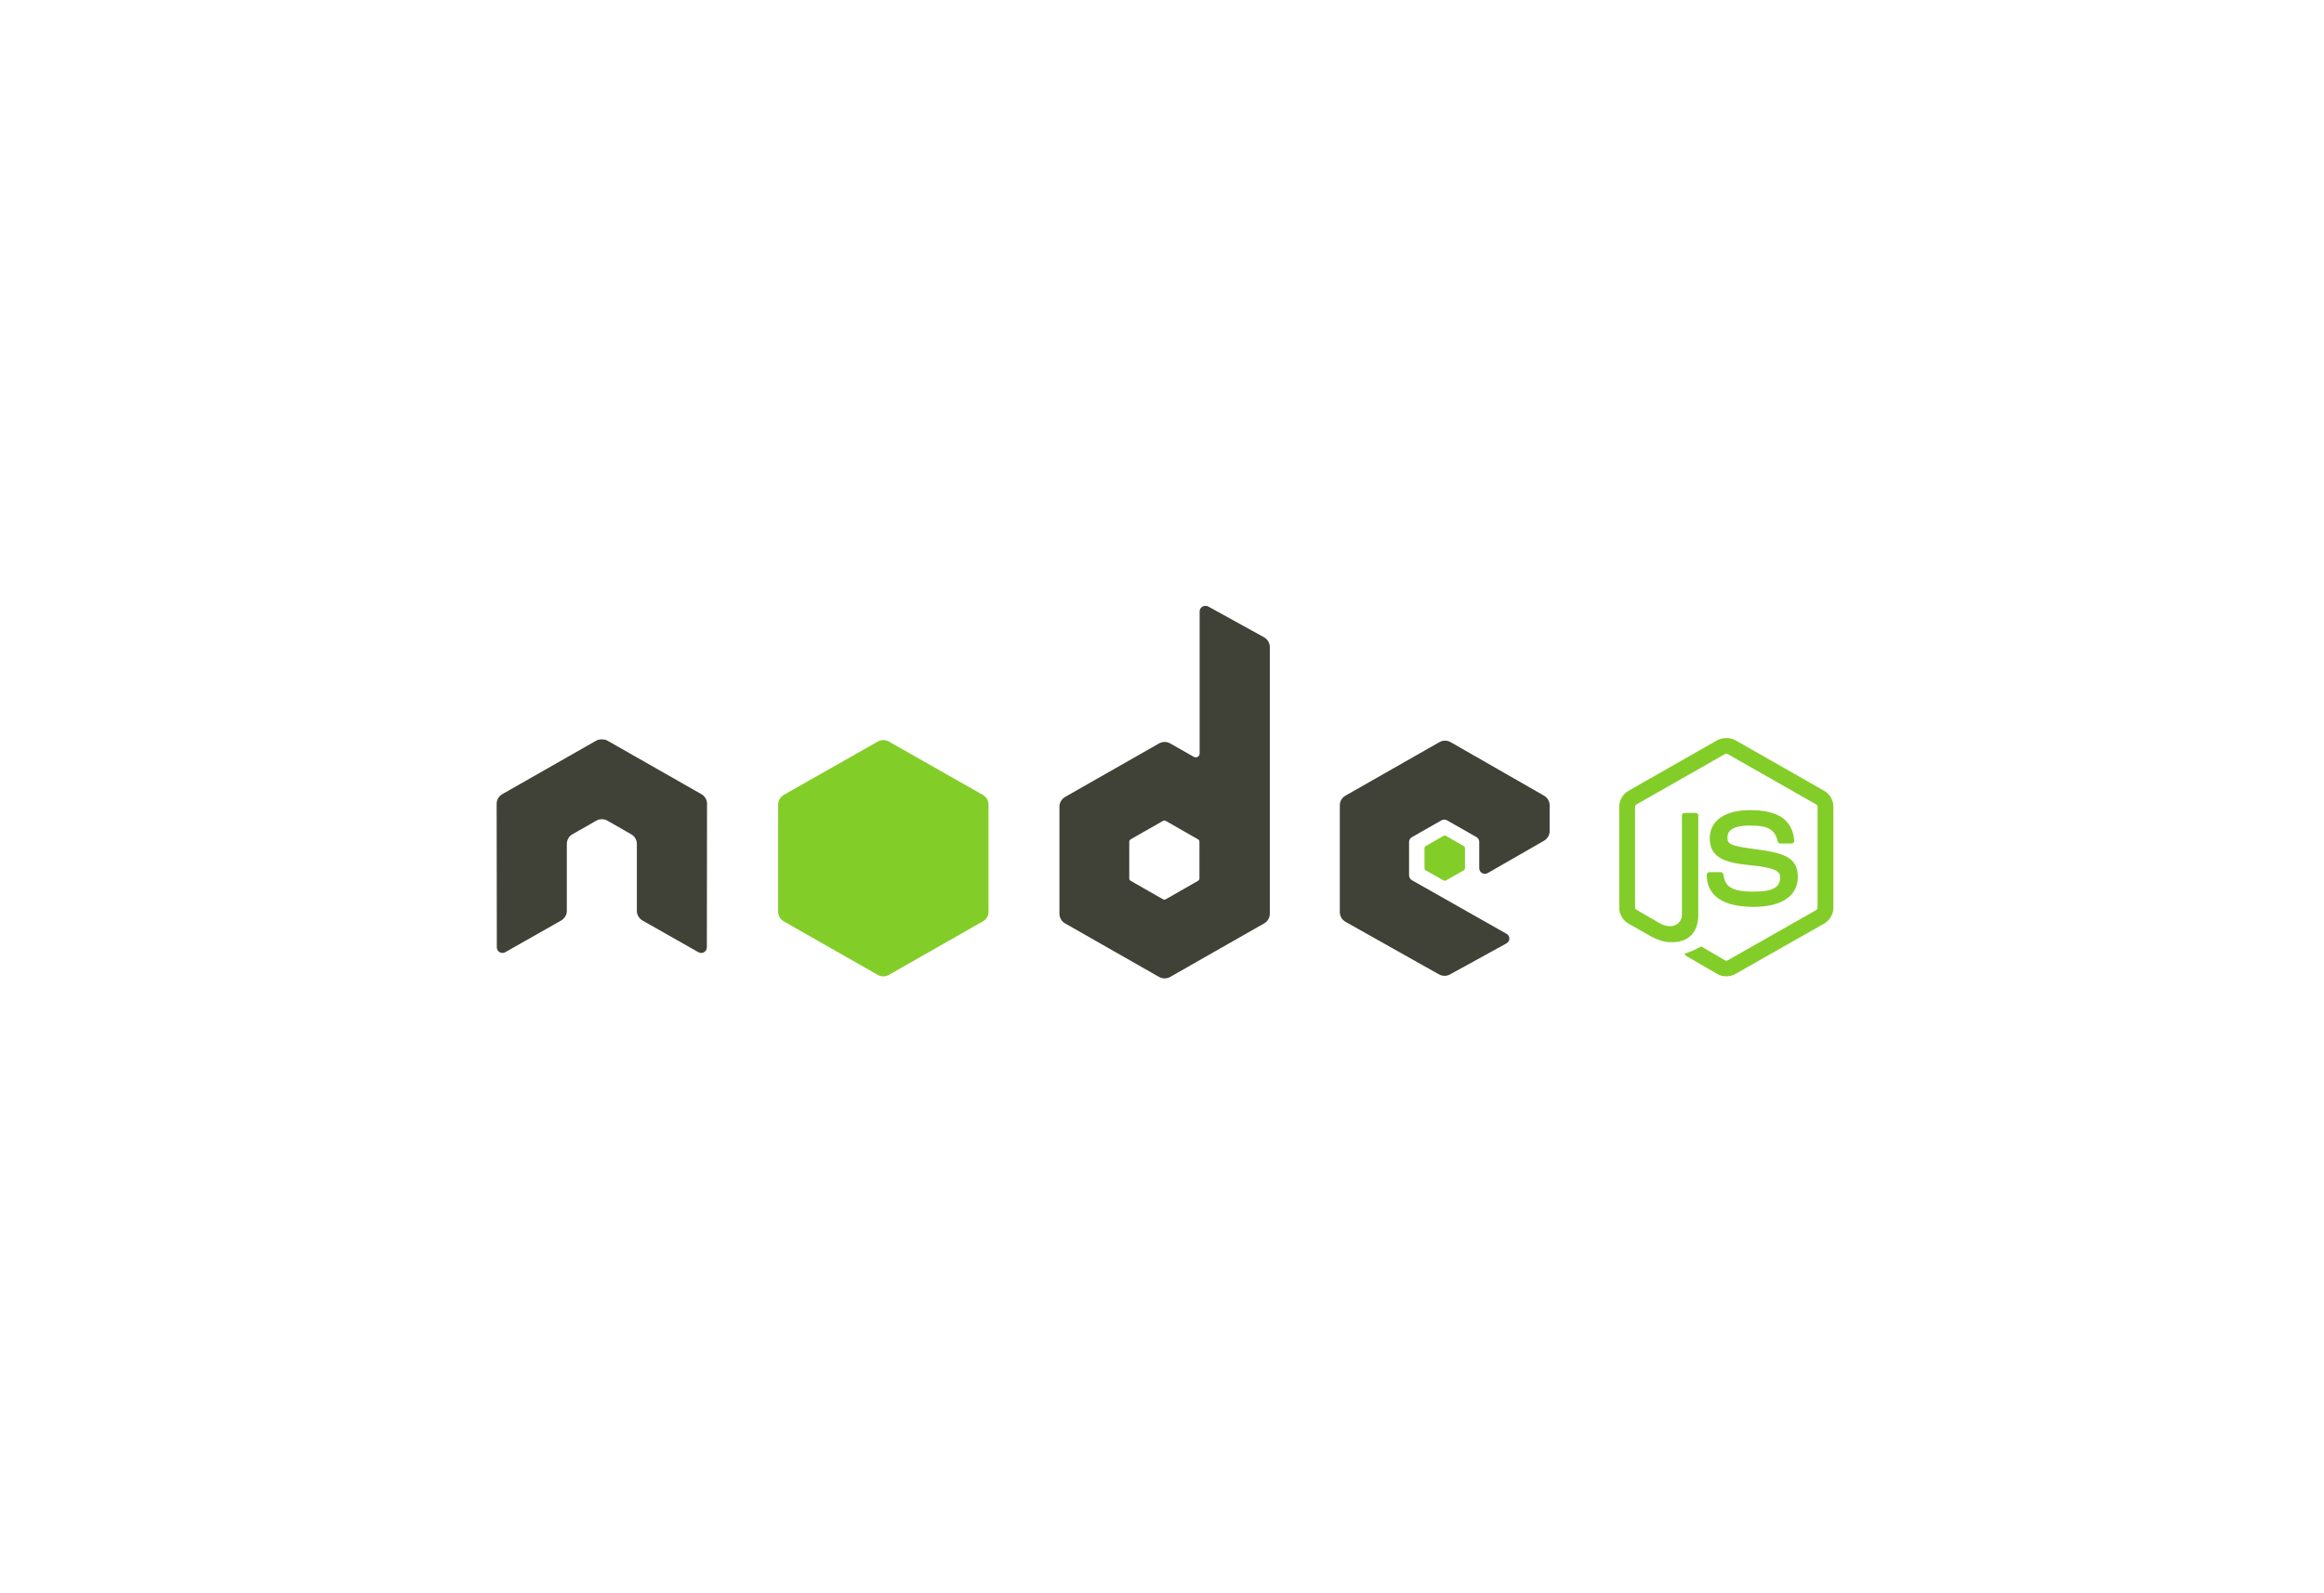 <svg width="175" height="120" viewBox="0 0 175 120" fill="none" xmlns="http://www.w3.org/2000/svg">
<mask id="mask0_135_1520" style="mask-type:alpha" maskUnits="userSpaceOnUse" x="0" y="0" width="175" height="120">
<rect width="175" height="120" fill="#D9D9D9"/>
</mask>
<g mask="url(#mask0_135_1520)">
</g>
<path d="M129.994 55.59C129.75 55.59 129.511 55.64 129.3 55.758L122.626 59.562C122.195 59.807 121.932 60.272 121.932 60.765V68.359C121.932 68.853 122.195 69.316 122.626 69.563L124.37 70.555C125.216 70.968 125.529 70.961 125.914 70.961C127.168 70.961 127.884 70.209 127.884 68.905V61.408C127.884 61.302 127.79 61.226 127.686 61.226H126.849C126.743 61.226 126.652 61.302 126.652 61.408V68.904C126.652 69.483 126.041 70.064 125.05 69.575L123.236 68.526C123.172 68.493 123.123 68.432 123.123 68.359V60.764C123.123 60.693 123.171 60.619 123.236 60.583L129.896 56.792C129.958 56.757 130.032 56.757 130.094 56.792L136.753 60.583C136.817 60.62 136.866 60.69 136.866 60.764V68.359C136.866 68.432 136.83 68.506 136.767 68.541L130.093 72.331C130.036 72.365 129.958 72.365 129.895 72.331L128.18 71.324C128.126 71.295 128.062 71.295 128.01 71.324C127.536 71.589 127.448 71.62 127.004 71.771C126.895 71.809 126.729 71.867 127.061 72.051L129.3 73.351C129.51 73.472 129.75 73.535 129.993 73.533C130.238 73.535 130.477 73.472 130.688 73.351L137.361 69.561C137.793 69.314 138.056 68.853 138.056 68.359V60.764C138.056 60.27 137.793 59.807 137.361 59.561L130.688 55.757C130.48 55.64 130.24 55.59 129.994 55.59Z" fill="#83CD29"/>
<path d="M131.779 61.016C129.88 61.016 128.747 61.815 128.747 63.142C128.747 64.582 129.871 64.977 131.695 65.155C133.876 65.366 134.046 65.682 134.046 66.106C134.046 66.842 133.453 67.155 132.05 67.155C130.285 67.155 129.898 66.72 129.768 65.855C129.752 65.761 129.68 65.687 129.583 65.687H128.719C128.613 65.687 128.521 65.777 128.521 65.883C128.521 66.991 129.131 68.302 132.05 68.302C134.161 68.302 135.379 67.484 135.379 66.051C135.379 64.629 134.395 64.248 132.347 63.981C130.277 63.711 130.08 63.578 130.08 63.099C130.08 62.705 130.247 62.177 131.78 62.177C133.15 62.177 133.655 62.468 133.864 63.38C133.88 63.465 133.958 63.533 134.047 63.533H134.912C134.965 63.533 135.016 63.501 135.053 63.463C135.09 63.423 135.116 63.378 135.11 63.324C134.975 61.755 133.915 61.016 131.779 61.016Z" fill="#83CD29"/>
<path d="M90.759 45.632C90.685 45.632 90.611 45.651 90.547 45.688C90.416 45.763 90.335 45.902 90.333 46.051V56.751C90.333 56.856 90.284 56.95 90.192 57.003C90.1 57.056 89.986 57.056 89.894 57.003L88.122 55.995C87.861 55.845 87.536 55.845 87.272 55.995L80.202 60.023C79.938 60.174 79.777 60.463 79.777 60.764V68.82C79.777 69.12 79.938 69.397 80.202 69.547L87.272 73.576C87.534 73.727 87.86 73.727 88.122 73.576L95.193 69.547C95.457 69.397 95.618 69.121 95.618 68.82V48.736C95.618 48.429 95.45 48.146 95.179 47.995L90.971 45.673C90.905 45.637 90.832 45.63 90.759 45.632ZM45.276 55.688C45.141 55.693 45.014 55.716 44.893 55.785L37.823 59.813C37.559 59.963 37.397 60.24 37.398 60.541L37.412 71.352C37.412 71.502 37.491 71.642 37.625 71.715C37.755 71.793 37.92 71.793 38.05 71.715L42.244 69.338C42.51 69.182 42.683 68.911 42.683 68.61V63.562C42.683 63.261 42.843 62.983 43.108 62.834L44.894 61.813C45.023 61.739 45.17 61.7 45.319 61.701C45.465 61.701 45.615 61.737 45.744 61.813L47.53 62.834C47.793 62.983 47.956 63.261 47.956 63.562V68.61C47.956 68.911 48.13 69.184 48.394 69.338L52.589 71.716C52.72 71.793 52.883 71.793 53.014 71.716C53.145 71.641 53.227 71.502 53.227 71.353L53.24 60.541C53.242 60.241 53.08 59.963 52.816 59.814L45.745 55.785C45.626 55.717 45.498 55.694 45.362 55.688L45.276 55.688ZM108.811 55.785C108.663 55.785 108.518 55.822 108.386 55.898L101.315 59.926C101.051 60.075 100.89 60.353 100.89 60.653V68.708C100.89 69.011 101.064 69.286 101.331 69.436L108.344 73.38C108.603 73.526 108.92 73.537 109.18 73.394L113.431 71.058C113.565 70.985 113.657 70.846 113.657 70.695C113.659 70.544 113.578 70.405 113.445 70.331L106.332 66.303C106.199 66.229 106.104 66.076 106.104 65.925V63.408C106.104 63.257 106.2 63.119 106.332 63.044L108.542 61.786C108.672 61.711 108.835 61.711 108.966 61.786L111.176 63.044C111.308 63.119 111.39 63.258 111.389 63.408V65.394C111.389 65.544 111.47 65.683 111.602 65.757C111.735 65.832 111.895 65.832 112.027 65.757L116.264 63.323C116.526 63.173 116.689 62.896 116.689 62.596V60.652C116.689 60.352 116.527 60.075 116.264 59.925L109.235 55.897C109.107 55.824 108.96 55.785 108.811 55.785ZM87.67 61.8C87.707 61.8 87.751 61.809 87.784 61.827L90.208 63.212C90.273 63.249 90.32 63.318 90.32 63.394V66.163C90.32 66.238 90.273 66.307 90.208 66.345L87.784 67.729C87.718 67.767 87.637 67.767 87.572 67.729L85.148 66.345C85.082 66.307 85.035 66.239 85.035 66.163V63.394C85.035 63.319 85.082 63.249 85.148 63.212L87.572 61.828C87.601 61.809 87.635 61.8 87.67 61.8Z" fill="#404137"/>
<path d="M66.516 55.743C66.368 55.743 66.223 55.78 66.091 55.855L59.019 59.87C58.755 60.019 58.594 60.31 58.594 60.611V68.666C58.594 68.968 58.755 69.243 59.019 69.394L66.091 73.422C66.353 73.573 66.678 73.573 66.94 73.422L74.011 69.394C74.274 69.245 74.437 68.966 74.436 68.666V60.611C74.436 60.309 74.276 60.019 74.011 59.87L66.94 55.855C66.811 55.782 66.665 55.743 66.516 55.743ZM108.797 62.931C108.768 62.931 108.737 62.931 108.712 62.946L107.352 63.729C107.3 63.758 107.268 63.811 107.267 63.869V65.408C107.267 65.466 107.301 65.518 107.352 65.548L108.712 66.317C108.762 66.346 108.818 66.346 108.868 66.317L110.228 65.547C110.28 65.519 110.313 65.466 110.313 65.408V63.869C110.313 63.811 110.28 63.758 110.228 63.729L108.868 62.946C108.843 62.931 108.825 62.932 108.797 62.931Z" fill="#83CD29"/>
</svg>
